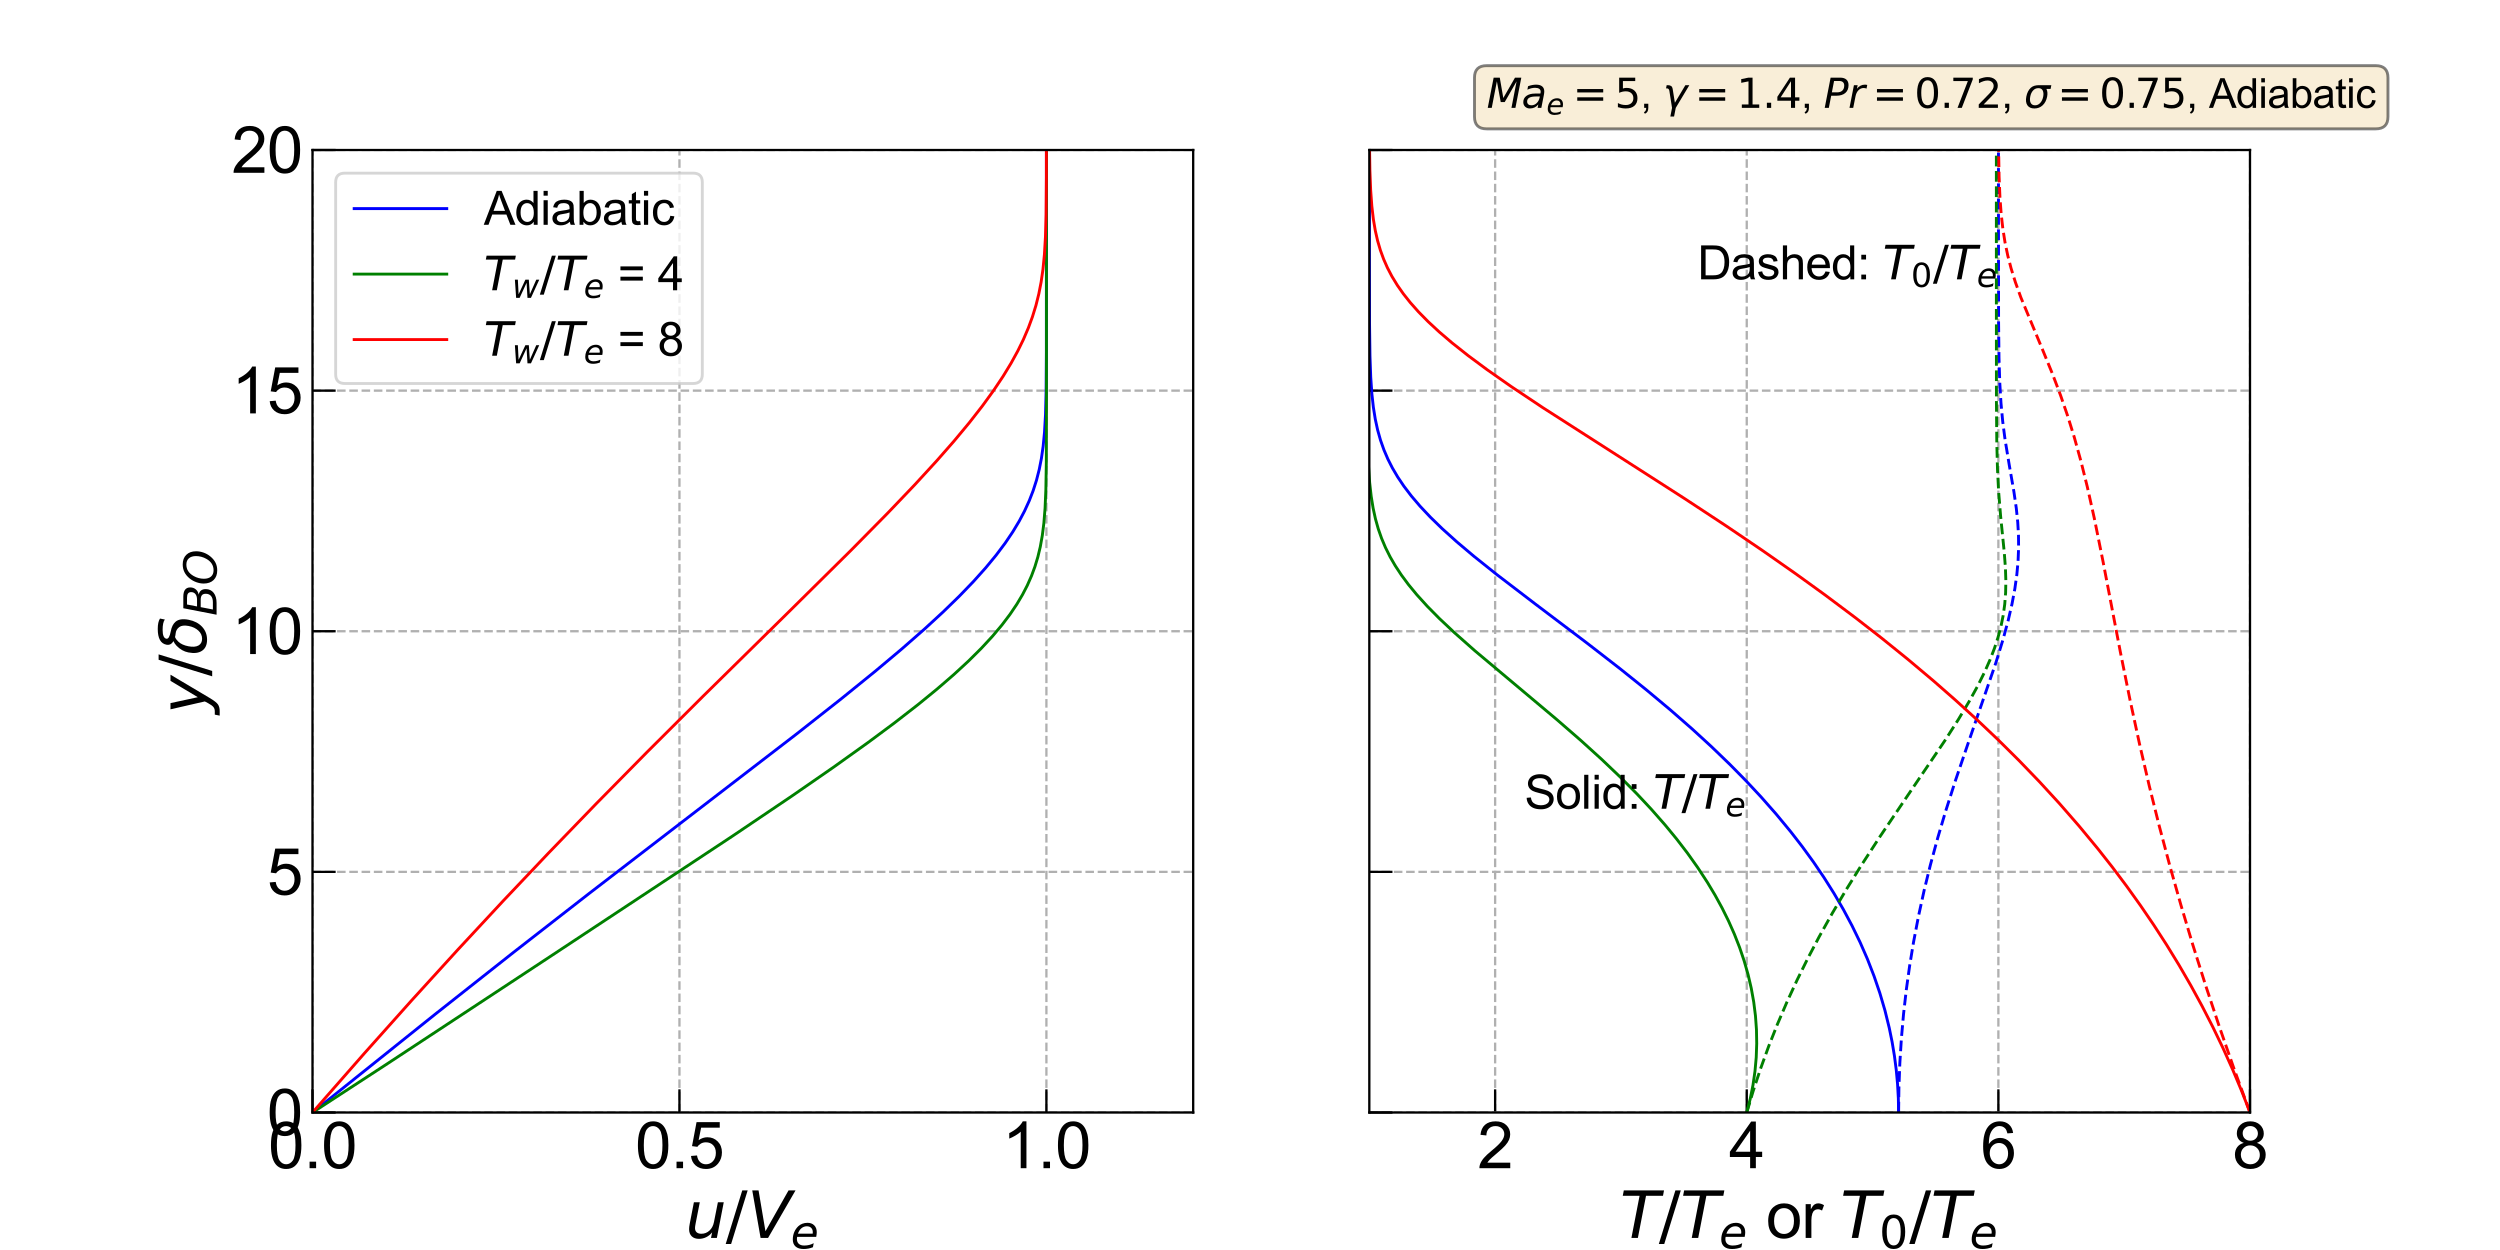 <?xml version="1.0" encoding="utf-8" standalone="no"?>
<!DOCTYPE svg PUBLIC "-//W3C//DTD SVG 1.1//EN"
  "http://www.w3.org/Graphics/SVG/1.1/DTD/svg11.dtd">
<svg height="432pt" version="1.1" viewBox="0 0 864 432" width="864pt" xmlns="http://www.w3.org/2000/svg" xmlns:xlink="http://www.w3.org/1999/xlink">
 <defs>
  <style type="text/css">*{stroke-linecap:butt;stroke-linejoin:round;}</style>
 </defs>
 <g id="figure_1">
  <g id="patch_1">
   <path d="M 0 432 
L 864 432 
L 864 0 
L 0 0 
z
" style="fill:#ffffff;"/>
  </g>
  <g id="axes_1">
   <g id="patch_2">
    <path d="M 108 384.48 
L 412.364 384.48 
L 412.364 51.84 
L 108 51.84 
z
" style="fill:#ffffff;"/>
   </g>
   <g id="matplotlib.axis_1">
    <g id="xtick_1">
     <g id="line2d_1">
      <path clip-path="url(#p7f234bfccf)" d="M 108 384.48 
L 108 51.84 
" style="fill:none;stroke:#b0b0b0;stroke-dasharray:2.96,1.28;stroke-dashoffset:0;stroke-width:0.8;"/>
     </g>
     <g id="line2d_2">
      <defs>
       <path d="M 0 0 
L 0 -8 
" id="m1810f1bc61" style="stroke:#000000;stroke-width:0.8;"/>
      </defs>
      <g>
       <use style="stroke:#000000;stroke-width:0.8;" x="108" xlink:href="#m1810f1bc61" y="384.48"/>
      </g>
     </g>
     <g id="text_1">
      <!-- 0.0 -->
      <g transform="translate(92.71 403.727)scale(0.22 -0.22)">
       <defs>
        <path d="M 266 2259 
Q 266 3072 433 3567 
Q 600 4063 929 4331 
Q 1259 4600 1759 4600 
Q 2128 4600 2406 4451 
Q 2684 4303 2865 4023 
Q 3047 3744 3150 3342 
Q 3253 2941 3253 2259 
Q 3253 1453 3087 958 
Q 2922 463 2592 192 
Q 2263 -78 1759 -78 
Q 1097 -78 719 397 
Q 266 969 266 2259 
z
M 844 2259 
Q 844 1131 1108 757 
Q 1372 384 1759 384 
Q 2147 384 2411 759 
Q 2675 1134 2675 2259 
Q 2675 3391 2411 3762 
Q 2147 4134 1753 4134 
Q 1366 4134 1134 3806 
Q 844 3388 844 2259 
z
" id="ArialMT-30" transform="scale(0.016)"/>
        <path d="M 581 0 
L 581 641 
L 1222 641 
L 1222 0 
L 581 0 
z
" id="ArialMT-2e" transform="scale(0.016)"/>
       </defs>
       <use xlink:href="#ArialMT-30"/>
       <use x="55.615" xlink:href="#ArialMT-2e"/>
       <use x="83.398" xlink:href="#ArialMT-30"/>
      </g>
     </g>
    </g>
    <g id="xtick_2">
     <g id="line2d_3">
      <path clip-path="url(#p7f234bfccf)" d="M 234.818 384.48 
L 234.818 51.84 
" style="fill:none;stroke:#b0b0b0;stroke-dasharray:2.96,1.28;stroke-dashoffset:0;stroke-width:0.8;"/>
     </g>
     <g id="line2d_4">
      <g>
       <use style="stroke:#000000;stroke-width:0.8;" x="234.818" xlink:href="#m1810f1bc61" y="384.48"/>
      </g>
     </g>
     <g id="text_2">
      <!-- 0.5 -->
      <g transform="translate(219.528 403.727)scale(0.22 -0.22)">
       <defs>
        <path d="M 266 1200 
L 856 1250 
Q 922 819 1161 601 
Q 1400 384 1738 384 
Q 2144 384 2425 690 
Q 2706 997 2706 1503 
Q 2706 1984 2436 2262 
Q 2166 2541 1728 2541 
Q 1456 2541 1237 2417 
Q 1019 2294 894 2097 
L 366 2166 
L 809 4519 
L 3088 4519 
L 3088 3981 
L 1259 3981 
L 1013 2750 
Q 1425 3038 1878 3038 
Q 2478 3038 2890 2622 
Q 3303 2206 3303 1553 
Q 3303 931 2941 478 
Q 2500 -78 1738 -78 
Q 1113 -78 717 272 
Q 322 622 266 1200 
z
" id="ArialMT-35" transform="scale(0.016)"/>
       </defs>
       <use xlink:href="#ArialMT-30"/>
       <use x="55.615" xlink:href="#ArialMT-2e"/>
       <use x="83.398" xlink:href="#ArialMT-35"/>
      </g>
     </g>
    </g>
    <g id="xtick_3">
     <g id="line2d_5">
      <path clip-path="url(#p7f234bfccf)" d="M 361.636 384.48 
L 361.636 51.84 
" style="fill:none;stroke:#b0b0b0;stroke-dasharray:2.96,1.28;stroke-dashoffset:0;stroke-width:0.8;"/>
     </g>
     <g id="line2d_6">
      <g>
       <use style="stroke:#000000;stroke-width:0.8;" x="361.636" xlink:href="#m1810f1bc61" y="384.48"/>
      </g>
     </g>
     <g id="text_3">
      <!-- 1.0 -->
      <g transform="translate(346.346 403.727)scale(0.22 -0.22)">
       <defs>
        <path d="M 2384 0 
L 1822 0 
L 1822 3584 
Q 1619 3391 1289 3197 
Q 959 3003 697 2906 
L 697 3450 
Q 1169 3672 1522 3987 
Q 1875 4303 2022 4600 
L 2384 4600 
L 2384 0 
z
" id="ArialMT-31" transform="scale(0.016)"/>
       </defs>
       <use xlink:href="#ArialMT-31"/>
       <use x="55.615" xlink:href="#ArialMT-2e"/>
       <use x="83.398" xlink:href="#ArialMT-30"/>
      </g>
     </g>
    </g>
    <g id="text_4">
     <!-- $u/V_e$ -->
     <g transform="translate(236.862 427.847)scale(0.22 -0.22)">
      <defs>
       <path d="M 428 1388 
L 838 3500 
L 1416 3500 
L 1006 1409 
Q 975 1256 961 1147 
Q 947 1038 947 966 
Q 947 700 1109 554 
Q 1272 409 1569 409 
Q 2031 409 2368 721 
Q 2706 1034 2809 1563 
L 3194 3500 
L 3769 3500 
L 3091 0 
L 2516 0 
L 2631 550 
Q 2388 244 2052 76 
Q 1716 -91 1338 -91 
Q 878 -91 622 161 
Q 366 413 366 863 
Q 366 956 381 1097 
Q 397 1238 428 1388 
z
" id="DejaVuSans-Oblique-75" transform="scale(0.016)"/>
       <path d="M 1625 4666 
L 2156 4666 
L 531 -594 
L 0 -594 
L 1625 4666 
z
" id="DejaVuSans-2f" transform="scale(0.016)"/>
       <path d="M 1319 0 
L 500 4666 
L 1119 4666 
L 1797 653 
L 4063 4666 
L 4750 4666 
L 2053 0 
L 1319 0 
z
" id="DejaVuSans-Oblique-56" transform="scale(0.016)"/>
       <path d="M 3078 2063 
Q 3088 2113 3092 2166 
Q 3097 2219 3097 2272 
Q 3097 2653 2873 2875 
Q 2650 3097 2266 3097 
Q 1838 3097 1509 2826 
Q 1181 2556 1013 2059 
L 3078 2063 
z
M 3578 1613 
L 903 1613 
Q 884 1494 878 1425 
Q 872 1356 872 1306 
Q 872 872 1139 634 
Q 1406 397 1894 397 
Q 2269 397 2603 481 
Q 2938 566 3225 728 
L 3116 159 
Q 2806 34 2476 -28 
Q 2147 -91 1806 -91 
Q 1078 -91 686 257 
Q 294 606 294 1247 
Q 294 1794 489 2264 
Q 684 2734 1063 3103 
Q 1306 3334 1642 3459 
Q 1978 3584 2356 3584 
Q 2950 3584 3301 3228 
Q 3653 2872 3653 2272 
Q 3653 2128 3634 1964 
Q 3616 1800 3578 1613 
z
" id="DejaVuSans-Oblique-65" transform="scale(0.016)"/>
      </defs>
      <use transform="translate(0 0.094)" xlink:href="#DejaVuSans-Oblique-75"/>
      <use transform="translate(63.379 0.094)" xlink:href="#DejaVuSans-2f"/>
      <use transform="translate(97.07 0.094)" xlink:href="#DejaVuSans-Oblique-56"/>
      <use transform="translate(165.479 -16.312)scale(0.7)" xlink:href="#DejaVuSans-Oblique-65"/>
     </g>
    </g>
   </g>
   <g id="matplotlib.axis_2">
    <g id="ytick_1">
     <g id="line2d_7">
      <path clip-path="url(#p7f234bfccf)" d="M 108 384.48 
L 412.364 384.48 
" style="fill:none;stroke:#b0b0b0;stroke-dasharray:2.96,1.28;stroke-dashoffset:0;stroke-width:0.8;"/>
     </g>
     <g id="line2d_8">
      <defs>
       <path d="M 0 0 
L 8 0 
" id="m3ae945ec8b" style="stroke:#000000;stroke-width:0.8;"/>
      </defs>
      <g>
       <use style="stroke:#000000;stroke-width:0.8;" x="108" xlink:href="#m3ae945ec8b" y="384.48"/>
      </g>
     </g>
     <g id="text_5">
      <!-- 0 -->
      <g transform="translate(92.266 392.354)scale(0.22 -0.22)">
       <use xlink:href="#ArialMT-30"/>
      </g>
     </g>
    </g>
    <g id="ytick_2">
     <g id="line2d_9">
      <path clip-path="url(#p7f234bfccf)" d="M 108 301.32 
L 412.364 301.32 
" style="fill:none;stroke:#b0b0b0;stroke-dasharray:2.96,1.28;stroke-dashoffset:0;stroke-width:0.8;"/>
     </g>
     <g id="line2d_10">
      <g>
       <use style="stroke:#000000;stroke-width:0.8;" x="108" xlink:href="#m3ae945ec8b" y="301.32"/>
      </g>
     </g>
     <g id="text_6">
      <!-- 5 -->
      <g transform="translate(92.266 309.194)scale(0.22 -0.22)">
       <use xlink:href="#ArialMT-35"/>
      </g>
     </g>
    </g>
    <g id="ytick_3">
     <g id="line2d_11">
      <path clip-path="url(#p7f234bfccf)" d="M 108 218.16 
L 412.364 218.16 
" style="fill:none;stroke:#b0b0b0;stroke-dasharray:2.96,1.28;stroke-dashoffset:0;stroke-width:0.8;"/>
     </g>
     <g id="line2d_12">
      <g>
       <use style="stroke:#000000;stroke-width:0.8;" x="108" xlink:href="#m3ae945ec8b" y="218.16"/>
      </g>
     </g>
     <g id="text_7">
      <!-- 10 -->
      <g transform="translate(80.032 226.034)scale(0.22 -0.22)">
       <use xlink:href="#ArialMT-31"/>
       <use x="55.615" xlink:href="#ArialMT-30"/>
      </g>
     </g>
    </g>
    <g id="ytick_4">
     <g id="line2d_13">
      <path clip-path="url(#p7f234bfccf)" d="M 108 135 
L 412.364 135 
" style="fill:none;stroke:#b0b0b0;stroke-dasharray:2.96,1.28;stroke-dashoffset:0;stroke-width:0.8;"/>
     </g>
     <g id="line2d_14">
      <g>
       <use style="stroke:#000000;stroke-width:0.8;" x="108" xlink:href="#m3ae945ec8b" y="135"/>
      </g>
     </g>
     <g id="text_8">
      <!-- 15 -->
      <g transform="translate(80.032 142.874)scale(0.22 -0.22)">
       <use xlink:href="#ArialMT-31"/>
       <use x="55.615" xlink:href="#ArialMT-35"/>
      </g>
     </g>
    </g>
    <g id="ytick_5">
     <g id="line2d_15">
      <path clip-path="url(#p7f234bfccf)" d="M 108 51.84 
L 412.364 51.84 
" style="fill:none;stroke:#b0b0b0;stroke-dasharray:2.96,1.28;stroke-dashoffset:0;stroke-width:0.8;"/>
     </g>
     <g id="line2d_16">
      <g>
       <use style="stroke:#000000;stroke-width:0.8;" x="108" xlink:href="#m3ae945ec8b" y="51.84"/>
      </g>
     </g>
     <g id="text_9">
      <!-- 20 -->
      <g transform="translate(80.032 59.714)scale(0.22 -0.22)">
       <defs>
        <path d="M 3222 541 
L 3222 0 
L 194 0 
Q 188 203 259 391 
Q 375 700 629 1000 
Q 884 1300 1366 1694 
Q 2113 2306 2375 2664 
Q 2638 3022 2638 3341 
Q 2638 3675 2398 3904 
Q 2159 4134 1775 4134 
Q 1369 4134 1125 3890 
Q 881 3647 878 3216 
L 300 3275 
Q 359 3922 746 4261 
Q 1134 4600 1788 4600 
Q 2447 4600 2831 4234 
Q 3216 3869 3216 3328 
Q 3216 3053 3103 2787 
Q 2991 2522 2730 2228 
Q 2469 1934 1863 1422 
Q 1356 997 1212 845 
Q 1069 694 975 541 
L 3222 541 
z
" id="ArialMT-32" transform="scale(0.016)"/>
       </defs>
       <use xlink:href="#ArialMT-32"/>
       <use x="55.615" xlink:href="#ArialMT-30"/>
      </g>
     </g>
    </g>
    <g id="text_10">
     <!-- $y/\delta_{BO}$ -->
     <g transform="translate(71.412 246.76)rotate(-90)scale(0.22 -0.22)">
      <defs>
       <path d="M 1588 -325 
Q 1188 -997 936 -1164 
Q 684 -1331 294 -1331 
L -159 -1331 
L -63 -850 
L 269 -850 
Q 509 -850 678 -719 
Q 847 -588 1056 -206 
L 1234 128 
L 459 3500 
L 1069 3500 
L 1650 819 
L 3256 3500 
L 3859 3500 
L 1588 -325 
z
" id="DejaVuSans-Oblique-79" transform="scale(0.016)"/>
       <path d="M 3472 4053 
Q 3197 4272 2450 4272 
Q 1659 4272 1588 3906 
Q 1531 3619 2328 3469 
Q 2953 3353 3253 3003 
Q 3616 2581 3447 1716 
Q 3284 888 2763 400 
Q 2238 -91 1488 -91 
Q 741 -91 406 400 
Q 72 888 241 1747 
Q 363 2384 891 2900 
Q 1097 3100 1353 3213 
Q 913 3459 1000 3900 
Q 1166 4750 2544 4750 
Q 3234 4750 3566 4531 
L 3472 4053 
z
M 1753 3056 
Q 1525 2966 1306 2738 
Q 969 2384 847 1747 
Q 722 1113 919 756 
Q 1119 397 1584 397 
Q 2044 397 2381 759 
Q 2722 1122 2838 1716 
Q 2956 2338 2731 2638 
Q 2491 2959 2103 2994 
Q 1906 3013 1753 3056 
z
" id="DejaVuSans-Oblique-3b4" transform="scale(0.016)"/>
       <path d="M 1081 4666 
L 2694 4666 
Q 3350 4666 3675 4422 
Q 4000 4178 4000 3688 
Q 4000 3238 3720 2911 
Q 3441 2584 2988 2516 
Q 3375 2428 3569 2181 
Q 3763 1934 3763 1522 
Q 3763 819 3242 409 
Q 2722 0 1819 0 
L 172 0 
L 1081 4666 
z
M 1234 2228 
L 903 519 
L 1919 519 
Q 2491 519 2800 781 
Q 3109 1044 3109 1522 
Q 3109 1891 2904 2059 
Q 2700 2228 2247 2228 
L 1234 2228 
z
M 1606 4147 
L 1331 2741 
L 2272 2741 
Q 2775 2741 3058 2959 
Q 3341 3178 3341 3566 
Q 3341 3869 3150 4008 
Q 2959 4147 2541 4147 
L 1606 4147 
z
" id="DejaVuSans-Oblique-42" transform="scale(0.016)"/>
       <path d="M 2919 4238 
Q 2400 4238 2003 3986 
Q 1606 3734 1313 3219 
Q 1125 2891 1026 2522 
Q 928 2153 928 1778 
Q 928 1128 1239 775 
Q 1550 422 2119 422 
Q 2631 422 3032 676 
Q 3434 931 3719 1434 
Q 3909 1772 4009 2142 
Q 4109 2513 4109 2881 
Q 4109 3528 3796 3883 
Q 3484 4238 2919 4238 
z
M 2100 -91 
Q 1241 -91 748 418 
Q 256 928 256 1813 
Q 256 2319 448 2847 
Q 641 3375 978 3788 
Q 1375 4272 1862 4511 
Q 2350 4750 2938 4750 
Q 3794 4750 4287 4245 
Q 4781 3741 4781 2869 
Q 4781 2331 4593 1812 
Q 4406 1294 4056 872 
Q 3656 384 3173 146 
Q 2691 -91 2100 -91 
z
" id="DejaVuSans-Oblique-4f" transform="scale(0.016)"/>
      </defs>
      <use transform="translate(0 0.781)" xlink:href="#DejaVuSans-Oblique-79"/>
      <use transform="translate(59.18 0.781)" xlink:href="#DejaVuSans-2f"/>
      <use transform="translate(92.871 0.781)" xlink:href="#DejaVuSans-Oblique-3b4"/>
      <use transform="translate(154.053 -15.625)scale(0.7)" xlink:href="#DejaVuSans-Oblique-42"/>
      <use transform="translate(202.075 -15.625)scale(0.7)" xlink:href="#DejaVuSans-Oblique-4f"/>
     </g>
    </g>
   </g>
   <g id="line2d_17">
    <path clip-path="url(#p7f234bfccf)" d="M 108 384.48 
L 150.531 350.41 
L 177.483 329.124 
L 203.695 308.715 
L 235.355 284.372 
L 275.303 253.654 
L 290.755 241.486 
L 302.636 231.853 
L 311.578 224.342 
L 319.514 217.39 
L 325.889 211.527 
L 331.502 206.07 
L 336.403 200.989 
L 340.647 196.251 
L 344.292 191.826 
L 347.399 187.681 
L 350.026 183.788 
L 352.231 180.117 
L 354.069 176.642 
L 355.725 173.018 
L 357.057 169.571 
L 358.205 165.985 
L 359.155 162.268 
L 359.911 158.426 
L 360.518 154.196 
L 360.986 149.339 
L 361.322 143.385 
L 361.53 135.4 
L 361.624 121.856 
L 361.637 63.922 
L 361.637 -1 
L 361.637 -1 
" style="fill:none;stroke:#0000ff;stroke-linecap:square;"/>
   </g>
   <g id="line2d_18">
    <path clip-path="url(#p7f234bfccf)" d="M 108 384.48 
L 134.259 367.365 
L 189.254 331.163 
L 253.02 289.036 
L 273.649 275.121 
L 288.059 265.147 
L 300.058 256.568 
L 309.145 249.817 
L 317.26 243.518 
L 323.815 238.166 
L 329.619 233.152 
L 334.715 228.452 
L 339.152 224.043 
L 342.984 219.9 
L 346.267 215.999 
L 349.057 212.315 
L 351.412 208.825 
L 353.383 205.507 
L 355.021 202.341 
L 356.493 199.01 
L 357.674 195.817 
L 358.687 192.466 
L 359.522 188.965 
L 360.222 185.061 
L 360.763 180.773 
L 361.175 175.621 
L 361.452 169.155 
L 361.608 159.757 
L 361.659 139.571 
L 361.66 -1 
L 361.66 -1 
" style="fill:none;stroke:#008000;stroke-linecap:square;"/>
   </g>
   <g id="line2d_19">
    <path clip-path="url(#p7f234bfccf)" d="M 108 384.48 
L 125.929 364.027 
L 142.111 345.908 
L 158.136 328.31 
L 173.946 311.293 
L 189.468 294.914 
L 206.11 277.697 
L 223.612 259.934 
L 242.967 240.629 
L 271.695 212.351 
L 294.034 190.254 
L 306.711 177.403 
L 316.165 167.503 
L 323.726 159.263 
L 329.731 152.412 
L 334.962 146.118 
L 339.482 140.331 
L 343.354 135.001 
L 346.645 130.081 
L 349.422 125.525 
L 351.747 121.29 
L 353.681 117.338 
L 355.421 113.273 
L 356.819 109.463 
L 358.021 105.553 
L 359.018 101.558 
L 359.811 97.484 
L 360.45 93.055 
L 360.944 88.034 
L 361.302 81.949 
L 361.521 74.112 
L 361.626 61.227 
L 361.643 15.091 
L 361.643 -1 
L 361.643 -1 
" style="fill:none;stroke:#ff0000;stroke-linecap:square;"/>
   </g>
   <g id="patch_3">
    <path d="M 108 384.48 
L 108 51.84 
" style="fill:none;stroke:#000000;stroke-linecap:square;stroke-linejoin:miter;stroke-width:0.8;"/>
   </g>
   <g id="patch_4">
    <path d="M 412.364 384.48 
L 412.364 51.84 
" style="fill:none;stroke:#000000;stroke-linecap:square;stroke-linejoin:miter;stroke-width:0.8;"/>
   </g>
   <g id="patch_5">
    <path d="M 108 384.48 
L 412.364 384.48 
" style="fill:none;stroke:#000000;stroke-linecap:square;stroke-linejoin:miter;stroke-width:0.8;"/>
   </g>
   <g id="patch_6">
    <path d="M 108 51.84 
L 412.364 51.84 
" style="fill:none;stroke:#000000;stroke-linecap:square;stroke-linejoin:miter;stroke-width:0.8;"/>
   </g>
   <g id="legend_1">
    <g id="patch_7">
     <path d="M 119.2 132.537 
L 239.52 132.537 
Q 242.72 132.537 242.72 129.338 
L 242.72 63.04 
Q 242.72 59.84 239.52 59.84 
L 119.2 59.84 
Q 116 59.84 116 63.04 
L 116 129.338 
Q 116 132.537 119.2 132.537 
z
" style="fill:#ffffff;opacity:0.8;stroke:#cccccc;stroke-linejoin:miter;"/>
    </g>
    <g id="line2d_20">
     <path d="M 122.4 72.093 
L 154.4 72.093 
" style="fill:none;stroke:#0000ff;stroke-linecap:square;"/>
    </g>
    <g id="line2d_21"/>
    <g id="text_11">
     <!-- Adiabatic -->
     <g transform="translate(167.2 77.692)scale(0.16 -0.16)">
      <defs>
       <path d="M -9 0 
L 1750 4581 
L 2403 4581 
L 4278 0 
L 3588 0 
L 3053 1388 
L 1138 1388 
L 634 0 
L -9 0 
z
M 1313 1881 
L 2866 1881 
L 2388 3150 
Q 2169 3728 2063 4100 
Q 1975 3659 1816 3225 
L 1313 1881 
z
" id="ArialMT-41" transform="scale(0.016)"/>
       <path d="M 2575 0 
L 2575 419 
Q 2259 -75 1647 -75 
Q 1250 -75 917 144 
Q 584 363 401 755 
Q 219 1147 219 1656 
Q 219 2153 384 2558 
Q 550 2963 881 3178 
Q 1213 3394 1622 3394 
Q 1922 3394 2156 3267 
Q 2391 3141 2538 2938 
L 2538 4581 
L 3097 4581 
L 3097 0 
L 2575 0 
z
M 797 1656 
Q 797 1019 1065 703 
Q 1334 388 1700 388 
Q 2069 388 2326 689 
Q 2584 991 2584 1609 
Q 2584 2291 2321 2609 
Q 2059 2928 1675 2928 
Q 1300 2928 1048 2622 
Q 797 2316 797 1656 
z
" id="ArialMT-64" transform="scale(0.016)"/>
       <path d="M 425 3934 
L 425 4581 
L 988 4581 
L 988 3934 
L 425 3934 
z
M 425 0 
L 425 3319 
L 988 3319 
L 988 0 
L 425 0 
z
" id="ArialMT-69" transform="scale(0.016)"/>
       <path d="M 2588 409 
Q 2275 144 1986 34 
Q 1697 -75 1366 -75 
Q 819 -75 525 192 
Q 231 459 231 875 
Q 231 1119 342 1320 
Q 453 1522 633 1644 
Q 813 1766 1038 1828 
Q 1203 1872 1538 1913 
Q 2219 1994 2541 2106 
Q 2544 2222 2544 2253 
Q 2544 2597 2384 2738 
Q 2169 2928 1744 2928 
Q 1347 2928 1158 2789 
Q 969 2650 878 2297 
L 328 2372 
Q 403 2725 575 2942 
Q 747 3159 1072 3276 
Q 1397 3394 1825 3394 
Q 2250 3394 2515 3294 
Q 2781 3194 2906 3042 
Q 3031 2891 3081 2659 
Q 3109 2516 3109 2141 
L 3109 1391 
Q 3109 606 3145 398 
Q 3181 191 3288 0 
L 2700 0 
Q 2613 175 2588 409 
z
M 2541 1666 
Q 2234 1541 1622 1453 
Q 1275 1403 1131 1340 
Q 988 1278 909 1158 
Q 831 1038 831 891 
Q 831 666 1001 516 
Q 1172 366 1500 366 
Q 1825 366 2078 508 
Q 2331 650 2450 897 
Q 2541 1088 2541 1459 
L 2541 1666 
z
" id="ArialMT-61" transform="scale(0.016)"/>
       <path d="M 941 0 
L 419 0 
L 419 4581 
L 981 4581 
L 981 2947 
Q 1338 3394 1891 3394 
Q 2197 3394 2470 3270 
Q 2744 3147 2920 2923 
Q 3097 2700 3197 2384 
Q 3297 2069 3297 1709 
Q 3297 856 2875 390 
Q 2453 -75 1863 -75 
Q 1275 -75 941 416 
L 941 0 
z
M 934 1684 
Q 934 1088 1097 822 
Q 1363 388 1816 388 
Q 2184 388 2453 708 
Q 2722 1028 2722 1663 
Q 2722 2313 2464 2622 
Q 2206 2931 1841 2931 
Q 1472 2931 1203 2611 
Q 934 2291 934 1684 
z
" id="ArialMT-62" transform="scale(0.016)"/>
       <path d="M 1650 503 
L 1731 6 
Q 1494 -44 1306 -44 
Q 1000 -44 831 53 
Q 663 150 594 308 
Q 525 466 525 972 
L 525 2881 
L 113 2881 
L 113 3319 
L 525 3319 
L 525 4141 
L 1084 4478 
L 1084 3319 
L 1650 3319 
L 1650 2881 
L 1084 2881 
L 1084 941 
Q 1084 700 1114 631 
Q 1144 563 1211 522 
Q 1278 481 1403 481 
Q 1497 481 1650 503 
z
" id="ArialMT-74" transform="scale(0.016)"/>
       <path d="M 2588 1216 
L 3141 1144 
Q 3050 572 2676 248 
Q 2303 -75 1759 -75 
Q 1078 -75 664 370 
Q 250 816 250 1647 
Q 250 2184 428 2587 
Q 606 2991 970 3192 
Q 1334 3394 1763 3394 
Q 2303 3394 2647 3120 
Q 2991 2847 3088 2344 
L 2541 2259 
Q 2463 2594 2264 2762 
Q 2066 2931 1784 2931 
Q 1359 2931 1093 2626 
Q 828 2322 828 1663 
Q 828 994 1084 691 
Q 1341 388 1753 388 
Q 2084 388 2306 591 
Q 2528 794 2588 1216 
z
" id="ArialMT-63" transform="scale(0.016)"/>
      </defs>
      <use xlink:href="#ArialMT-41"/>
      <use x="66.699" xlink:href="#ArialMT-64"/>
      <use x="122.314" xlink:href="#ArialMT-69"/>
      <use x="144.531" xlink:href="#ArialMT-61"/>
      <use x="200.146" xlink:href="#ArialMT-62"/>
      <use x="255.762" xlink:href="#ArialMT-61"/>
      <use x="311.377" xlink:href="#ArialMT-74"/>
      <use x="339.16" xlink:href="#ArialMT-69"/>
      <use x="361.377" xlink:href="#ArialMT-63"/>
     </g>
    </g>
    <g id="line2d_22">
     <path d="M 122.4 94.725 
L 154.4 94.725 
" style="fill:none;stroke:#008000;stroke-linecap:square;"/>
    </g>
    <g id="line2d_23"/>
    <g id="text_12">
     <!-- $T_{w}/T_e$ = 4 -->
     <g transform="translate(167.2 100.325)scale(0.16 -0.16)">
      <defs>
       <path d="M 378 4666 
L 4325 4666 
L 4225 4134 
L 2559 4134 
L 1759 0 
L 1125 0 
L 1925 4134 
L 275 4134 
L 378 4666 
z
" id="DejaVuSans-Oblique-54" transform="scale(0.016)"/>
       <path d="M 544 3500 
L 1113 3500 
L 1259 684 
L 2566 3500 
L 3231 3500 
L 3425 684 
L 4666 3500 
L 5241 3500 
L 3641 0 
L 2969 0 
L 2797 2900 
L 1459 0 
L 781 0 
L 544 3500 
z
" id="DejaVuSans-Oblique-77" transform="scale(0.016)"/>
       <path id="ArialMT-20" transform="scale(0.016)"/>
       <path d="M 3381 2694 
L 356 2694 
L 356 3219 
L 3381 3219 
L 3381 2694 
z
M 3381 1303 
L 356 1303 
L 356 1828 
L 3381 1828 
L 3381 1303 
z
" id="ArialMT-3d" transform="scale(0.016)"/>
       <path d="M 2069 0 
L 2069 1097 
L 81 1097 
L 81 1613 
L 2172 4581 
L 2631 4581 
L 2631 1613 
L 3250 1613 
L 3250 1097 
L 2631 1097 
L 2631 0 
L 2069 0 
z
M 2069 1613 
L 2069 3678 
L 634 1613 
L 2069 1613 
z
" id="ArialMT-34" transform="scale(0.016)"/>
      </defs>
      <use transform="translate(0 0.094)" xlink:href="#DejaVuSans-Oblique-54"/>
      <use transform="translate(61.084 -16.312)scale(0.7)" xlink:href="#DejaVuSans-Oblique-77"/>
      <use transform="translate(121.069 0.094)" xlink:href="#DejaVuSans-2f"/>
      <use transform="translate(154.761 0.094)" xlink:href="#DejaVuSans-Oblique-54"/>
      <use transform="translate(215.845 -16.312)scale(0.7)" xlink:href="#DejaVuSans-Oblique-65"/>
      <use transform="translate(261.646 0.094)" xlink:href="#ArialMT-20"/>
      <use transform="translate(289.429 0.094)" xlink:href="#ArialMT-3d"/>
      <use transform="translate(347.827 0.094)" xlink:href="#ArialMT-20"/>
      <use transform="translate(375.61 0.094)" xlink:href="#ArialMT-34"/>
     </g>
    </g>
    <g id="line2d_24">
     <path d="M 122.4 117.358 
L 154.4 117.358 
" style="fill:none;stroke:#ff0000;stroke-linecap:square;"/>
    </g>
    <g id="line2d_25"/>
    <g id="text_13">
     <!-- $T_{w}/T_e$ = 8 -->
     <g transform="translate(167.2 122.957)scale(0.16 -0.16)">
      <defs>
       <path d="M 1131 2484 
Q 781 2613 612 2850 
Q 444 3088 444 3419 
Q 444 3919 803 4259 
Q 1163 4600 1759 4600 
Q 2359 4600 2725 4251 
Q 3091 3903 3091 3403 
Q 3091 3084 2923 2848 
Q 2756 2613 2416 2484 
Q 2838 2347 3058 2040 
Q 3278 1734 3278 1309 
Q 3278 722 2862 322 
Q 2447 -78 1769 -78 
Q 1091 -78 675 323 
Q 259 725 259 1325 
Q 259 1772 486 2073 
Q 713 2375 1131 2484 
z
M 1019 3438 
Q 1019 3113 1228 2906 
Q 1438 2700 1772 2700 
Q 2097 2700 2305 2904 
Q 2513 3109 2513 3406 
Q 2513 3716 2298 3927 
Q 2084 4138 1766 4138 
Q 1444 4138 1231 3931 
Q 1019 3725 1019 3438 
z
M 838 1322 
Q 838 1081 952 856 
Q 1066 631 1291 507 
Q 1516 384 1775 384 
Q 2178 384 2440 643 
Q 2703 903 2703 1303 
Q 2703 1709 2433 1975 
Q 2163 2241 1756 2241 
Q 1359 2241 1098 1978 
Q 838 1716 838 1322 
z
" id="ArialMT-38" transform="scale(0.016)"/>
      </defs>
      <use transform="translate(0 0.094)" xlink:href="#DejaVuSans-Oblique-54"/>
      <use transform="translate(61.084 -16.312)scale(0.7)" xlink:href="#DejaVuSans-Oblique-77"/>
      <use transform="translate(121.069 0.094)" xlink:href="#DejaVuSans-2f"/>
      <use transform="translate(154.761 0.094)" xlink:href="#DejaVuSans-Oblique-54"/>
      <use transform="translate(215.845 -16.312)scale(0.7)" xlink:href="#DejaVuSans-Oblique-65"/>
      <use transform="translate(261.646 0.094)" xlink:href="#ArialMT-20"/>
      <use transform="translate(289.429 0.094)" xlink:href="#ArialMT-3d"/>
      <use transform="translate(347.827 0.094)" xlink:href="#ArialMT-20"/>
      <use transform="translate(375.61 0.094)" xlink:href="#ArialMT-38"/>
     </g>
    </g>
   </g>
  </g>
  <g id="axes_2">
   <g id="patch_8">
    <path d="M 473.236 384.48 
L 777.6 384.48 
L 777.6 51.84 
L 473.236 51.84 
z
" style="fill:#ffffff;"/>
   </g>
   <g id="matplotlib.axis_3">
    <g id="xtick_4">
     <g id="line2d_26">
      <path clip-path="url(#pc950e9ce08)" d="M 516.717 384.48 
L 516.717 51.84 
" style="fill:none;stroke:#b0b0b0;stroke-dasharray:2.96,1.28;stroke-dashoffset:0;stroke-width:0.8;"/>
     </g>
     <g id="line2d_27">
      <g>
       <use style="stroke:#000000;stroke-width:0.8;" x="516.717" xlink:href="#m1810f1bc61" y="384.48"/>
      </g>
     </g>
     <g id="text_14">
      <!-- 2 -->
      <g transform="translate(510.6 403.727)scale(0.22 -0.22)">
       <use xlink:href="#ArialMT-32"/>
      </g>
     </g>
    </g>
    <g id="xtick_5">
     <g id="line2d_28">
      <path clip-path="url(#pc950e9ce08)" d="M 603.678 384.48 
L 603.678 51.84 
" style="fill:none;stroke:#b0b0b0;stroke-dasharray:2.96,1.28;stroke-dashoffset:0;stroke-width:0.8;"/>
     </g>
     <g id="line2d_29">
      <g>
       <use style="stroke:#000000;stroke-width:0.8;" x="603.678" xlink:href="#m1810f1bc61" y="384.48"/>
      </g>
     </g>
     <g id="text_15">
      <!-- 4 -->
      <g transform="translate(597.561 403.727)scale(0.22 -0.22)">
       <use xlink:href="#ArialMT-34"/>
      </g>
     </g>
    </g>
    <g id="xtick_6">
     <g id="line2d_30">
      <path clip-path="url(#pc950e9ce08)" d="M 690.639 384.48 
L 690.639 51.84 
" style="fill:none;stroke:#b0b0b0;stroke-dasharray:2.96,1.28;stroke-dashoffset:0;stroke-width:0.8;"/>
     </g>
     <g id="line2d_31">
      <g>
       <use style="stroke:#000000;stroke-width:0.8;" x="690.639" xlink:href="#m1810f1bc61" y="384.48"/>
      </g>
     </g>
     <g id="text_16">
      <!-- 6 -->
      <g transform="translate(684.522 403.727)scale(0.22 -0.22)">
       <defs>
        <path d="M 3184 3459 
L 2625 3416 
Q 2550 3747 2413 3897 
Q 2184 4138 1850 4138 
Q 1581 4138 1378 3988 
Q 1113 3794 959 3422 
Q 806 3050 800 2363 
Q 1003 2672 1297 2822 
Q 1591 2972 1913 2972 
Q 2475 2972 2870 2558 
Q 3266 2144 3266 1488 
Q 3266 1056 3080 686 
Q 2894 316 2569 119 
Q 2244 -78 1831 -78 
Q 1128 -78 684 439 
Q 241 956 241 2144 
Q 241 3472 731 4075 
Q 1159 4600 1884 4600 
Q 2425 4600 2770 4297 
Q 3116 3994 3184 3459 
z
M 888 1484 
Q 888 1194 1011 928 
Q 1134 663 1356 523 
Q 1578 384 1822 384 
Q 2178 384 2434 671 
Q 2691 959 2691 1453 
Q 2691 1928 2437 2201 
Q 2184 2475 1800 2475 
Q 1419 2475 1153 2201 
Q 888 1928 888 1484 
z
" id="ArialMT-36" transform="scale(0.016)"/>
       </defs>
       <use xlink:href="#ArialMT-36"/>
      </g>
     </g>
    </g>
    <g id="xtick_7">
     <g id="line2d_32">
      <path clip-path="url(#pc950e9ce08)" d="M 777.6 384.48 
L 777.6 51.84 
" style="fill:none;stroke:#b0b0b0;stroke-dasharray:2.96,1.28;stroke-dashoffset:0;stroke-width:0.8;"/>
     </g>
     <g id="line2d_33">
      <g>
       <use style="stroke:#000000;stroke-width:0.8;" x="777.6" xlink:href="#m1810f1bc61" y="384.48"/>
      </g>
     </g>
     <g id="text_17">
      <!-- 8 -->
      <g transform="translate(771.483 403.727)scale(0.22 -0.22)">
       <use xlink:href="#ArialMT-38"/>
      </g>
     </g>
    </g>
    <g id="text_18">
     <!-- $T/T_e$ or $T_0/T_{e}$ -->
     <g transform="translate(559.858 427.847)scale(0.22 -0.22)">
      <defs>
       <path d="M 213 1659 
Q 213 2581 725 3025 
Q 1153 3394 1769 3394 
Q 2453 3394 2887 2945 
Q 3322 2497 3322 1706 
Q 3322 1066 3130 698 
Q 2938 331 2570 128 
Q 2203 -75 1769 -75 
Q 1072 -75 642 372 
Q 213 819 213 1659 
z
M 791 1659 
Q 791 1022 1069 705 
Q 1347 388 1769 388 
Q 2188 388 2466 706 
Q 2744 1025 2744 1678 
Q 2744 2294 2464 2611 
Q 2184 2928 1769 2928 
Q 1347 2928 1069 2612 
Q 791 2297 791 1659 
z
" id="ArialMT-6f" transform="scale(0.016)"/>
       <path d="M 416 0 
L 416 3319 
L 922 3319 
L 922 2816 
Q 1116 3169 1280 3281 
Q 1444 3394 1641 3394 
Q 1925 3394 2219 3213 
L 2025 2691 
Q 1819 2813 1613 2813 
Q 1428 2813 1281 2702 
Q 1134 2591 1072 2394 
Q 978 2094 978 1738 
L 978 0 
L 416 0 
z
" id="ArialMT-72" transform="scale(0.016)"/>
       <path d="M 2034 4250 
Q 1547 4250 1301 3770 
Q 1056 3291 1056 2328 
Q 1056 1369 1301 889 
Q 1547 409 2034 409 
Q 2525 409 2770 889 
Q 3016 1369 3016 2328 
Q 3016 3291 2770 3770 
Q 2525 4250 2034 4250 
z
M 2034 4750 
Q 2819 4750 3233 4129 
Q 3647 3509 3647 2328 
Q 3647 1150 3233 529 
Q 2819 -91 2034 -91 
Q 1250 -91 836 529 
Q 422 1150 422 2328 
Q 422 3509 836 4129 
Q 1250 4750 2034 4750 
z
" id="DejaVuSans-30" transform="scale(0.016)"/>
      </defs>
      <use transform="translate(0 0.094)" xlink:href="#DejaVuSans-Oblique-54"/>
      <use transform="translate(61.084 0.094)" xlink:href="#DejaVuSans-2f"/>
      <use transform="translate(94.775 0.094)" xlink:href="#DejaVuSans-Oblique-54"/>
      <use transform="translate(155.859 -16.312)scale(0.7)" xlink:href="#DejaVuSans-Oblique-65"/>
      <use transform="translate(201.66 0.094)" xlink:href="#ArialMT-20"/>
      <use transform="translate(229.443 0.094)" xlink:href="#ArialMT-6f"/>
      <use transform="translate(285.059 0.094)" xlink:href="#ArialMT-72"/>
      <use transform="translate(318.359 0.094)" xlink:href="#ArialMT-20"/>
      <use transform="translate(346.143 0.094)" xlink:href="#DejaVuSans-Oblique-54"/>
      <use transform="translate(407.227 -16.312)scale(0.7)" xlink:href="#DejaVuSans-30"/>
      <use transform="translate(454.497 0.094)" xlink:href="#DejaVuSans-2f"/>
      <use transform="translate(488.188 0.094)" xlink:href="#DejaVuSans-Oblique-54"/>
      <use transform="translate(549.272 -16.312)scale(0.7)" xlink:href="#DejaVuSans-Oblique-65"/>
     </g>
    </g>
   </g>
   <g id="matplotlib.axis_4">
    <g id="ytick_6">
     <g id="line2d_34">
      <path clip-path="url(#pc950e9ce08)" d="M 473.236 384.48 
L 777.6 384.48 
" style="fill:none;stroke:#b0b0b0;stroke-dasharray:2.96,1.28;stroke-dashoffset:0;stroke-width:0.8;"/>
     </g>
     <g id="line2d_35">
      <g>
       <use style="stroke:#000000;stroke-width:0.8;" x="473.236" xlink:href="#m3ae945ec8b" y="384.48"/>
      </g>
     </g>
    </g>
    <g id="ytick_7">
     <g id="line2d_36">
      <path clip-path="url(#pc950e9ce08)" d="M 473.236 301.32 
L 777.6 301.32 
" style="fill:none;stroke:#b0b0b0;stroke-dasharray:2.96,1.28;stroke-dashoffset:0;stroke-width:0.8;"/>
     </g>
     <g id="line2d_37">
      <g>
       <use style="stroke:#000000;stroke-width:0.8;" x="473.236" xlink:href="#m3ae945ec8b" y="301.32"/>
      </g>
     </g>
    </g>
    <g id="ytick_8">
     <g id="line2d_38">
      <path clip-path="url(#pc950e9ce08)" d="M 473.236 218.16 
L 777.6 218.16 
" style="fill:none;stroke:#b0b0b0;stroke-dasharray:2.96,1.28;stroke-dashoffset:0;stroke-width:0.8;"/>
     </g>
     <g id="line2d_39">
      <g>
       <use style="stroke:#000000;stroke-width:0.8;" x="473.236" xlink:href="#m3ae945ec8b" y="218.16"/>
      </g>
     </g>
    </g>
    <g id="ytick_9">
     <g id="line2d_40">
      <path clip-path="url(#pc950e9ce08)" d="M 473.236 135 
L 777.6 135 
" style="fill:none;stroke:#b0b0b0;stroke-dasharray:2.96,1.28;stroke-dashoffset:0;stroke-width:0.8;"/>
     </g>
     <g id="line2d_41">
      <g>
       <use style="stroke:#000000;stroke-width:0.8;" x="473.236" xlink:href="#m3ae945ec8b" y="135"/>
      </g>
     </g>
    </g>
    <g id="ytick_10">
     <g id="line2d_42">
      <path clip-path="url(#pc950e9ce08)" d="M 473.236 51.84 
L 777.6 51.84 
" style="fill:none;stroke:#b0b0b0;stroke-dasharray:2.96,1.28;stroke-dashoffset:0;stroke-width:0.8;"/>
     </g>
     <g id="line2d_43">
      <g>
       <use style="stroke:#000000;stroke-width:0.8;" x="473.236" xlink:href="#m3ae945ec8b" y="51.84"/>
      </g>
     </g>
    </g>
   </g>
   <g id="line2d_44">
    <path clip-path="url(#pc950e9ce08)" d="M 656.159 384.48 
L 656.068 379.582 
L 655.798 374.687 
L 655.347 369.801 
L 654.716 364.926 
L 653.907 360.066 
L 652.92 355.227 
L 651.438 349.21 
L 649.684 343.237 
L 647.663 337.315 
L 645.382 331.451 
L 642.846 325.653 
L 640.064 319.926 
L 637.047 314.278 
L 633.805 308.715 
L 630.351 303.242 
L 626.698 297.865 
L 622.861 292.59 
L 618.857 287.421 
L 613.855 281.364 
L 608.668 275.472 
L 603.327 269.751 
L 597.866 264.206 
L 591.389 257.962 
L 584.848 251.965 
L 577.362 245.416 
L 569.013 238.433 
L 559.941 231.146 
L 548.651 222.392 
L 530.605 208.75 
L 517.308 198.579 
L 509.394 192.255 
L 503.499 187.281 
L 498.377 182.665 
L 494.31 178.705 
L 490.795 174.971 
L 487.777 171.431 
L 485.205 168.057 
L 483.028 164.824 
L 481.197 161.71 
L 479.668 158.696 
L 478.296 155.502 
L 477.105 152.132 
L 476.104 148.585 
L 475.294 144.859 
L 474.629 140.703 
L 474.122 136.119 
L 473.727 130.387 
L 473.463 123.038 
L 473.315 111.948 
L 473.27 86.99 
L 473.268 -1 
L 473.268 -1 
" style="fill:none;stroke:#0000ff;stroke-linecap:square;"/>
   </g>
   <g id="line2d_45">
    <path clip-path="url(#pc950e9ce08)" d="M 656.159 384.48 
L 656.266 375.91 
L 656.588 367.361 
L 657.124 358.854 
L 657.869 350.41 
L 658.82 342.048 
L 659.97 333.789 
L 661.309 325.653 
L 663.054 316.528 
L 665.006 307.613 
L 667.137 298.933 
L 669.706 289.475 
L 672.406 280.37 
L 675.801 269.751 
L 680.11 257.09 
L 689.773 229.055 
L 692.212 221.115 
L 694.034 214.406 
L 695.342 208.75 
L 696.329 203.485 
L 697.019 198.579 
L 697.439 194.002 
L 697.632 189.308 
L 697.589 184.931 
L 697.331 180.475 
L 696.83 175.634 
L 695.996 169.878 
L 694.379 160.603 
L 692.941 151.876 
L 692.129 145.599 
L 691.537 139.25 
L 691.122 132.292 
L 690.853 123.748 
L 690.712 111.477 
L 690.672 82.753 
L 690.671 -1 
L 690.671 -1 
" style="fill:none;stroke:#0000ff;stroke-dasharray:3.7,1.6;stroke-dashoffset:0;"/>
   </g>
   <g id="line2d_46">
    <path clip-path="url(#pc950e9ce08)" d="M 603.678 384.48 
L 604.883 379.759 
L 605.831 375.009 
L 606.52 370.236 
L 606.951 365.449 
L 607.121 360.653 
L 607.033 355.856 
L 606.687 351.066 
L 606.086 346.288 
L 605.232 341.529 
L 604.13 336.797 
L 602.785 332.098 
L 601.204 327.439 
L 599.396 322.826 
L 597.368 318.264 
L 595.132 313.761 
L 592.699 309.32 
L 590.081 304.948 
L 586.716 299.798 
L 583.132 294.761 
L 579.354 289.844 
L 575.412 285.052 
L 570.644 279.626 
L 565.739 274.383 
L 560.026 268.622 
L 553.543 262.437 
L 546.377 255.935 
L 537.981 248.639 
L 526.76 239.209 
L 509.716 224.902 
L 502.709 218.705 
L 497.456 213.764 
L 493.253 209.509 
L 489.626 205.507 
L 486.765 202.032 
L 484.306 198.715 
L 482.209 195.533 
L 480.433 192.466 
L 478.817 189.23 
L 477.49 186.09 
L 476.329 182.775 
L 475.348 179.287 
L 474.548 175.621 
L 473.886 171.534 
L 473.355 166.791 
L 472.963 161.158 
L 472.698 153.937 
L 472.547 143.042 
L 472.499 118.988 
L 472.498 -1 
L 472.498 -1 
" style="fill:none;stroke:#008000;stroke-linecap:square;"/>
   </g>
   <g id="line2d_47">
    <path clip-path="url(#pc950e9ce08)" d="M 603.678 384.48 
L 605.942 376.912 
L 608.468 369.28 
L 611.253 361.613 
L 614.291 353.939 
L 617.572 346.288 
L 621.081 338.686 
L 624.799 331.163 
L 628.701 323.745 
L 633.275 315.555 
L 637.993 307.563 
L 643.339 298.951 
L 649.779 289.036 
L 658.161 276.607 
L 672.158 255.935 
L 676.821 248.639 
L 680.542 242.42 
L 683.451 237.137 
L 685.915 232.187 
L 687.765 227.998 
L 689.289 224.043 
L 690.512 220.303 
L 691.553 216.379 
L 692.301 212.674 
L 692.837 208.825 
L 693.143 204.863 
L 693.222 200.809 
L 693.082 196.388 
L 692.666 190.835 
L 691.404 178.303 
L 690.74 170.105 
L 690.338 162.327 
L 690.09 153.008 
L 689.968 139.108 
L 689.942 99.797 
L 689.942 -1 
L 689.942 -1 
" style="fill:none;stroke:#008000;stroke-dasharray:3.7,1.6;stroke-dashoffset:0;"/>
   </g>
   <g id="line2d_48">
    <path clip-path="url(#pc950e9ce08)" d="M 777.6 384.48 
L 774.684 376.984 
L 771.567 369.554 
L 768.252 362.193 
L 764.741 354.907 
L 761.037 347.698 
L 757.144 340.571 
L 753.066 333.531 
L 748.807 326.581 
L 744.373 319.725 
L 739.769 312.966 
L 735.003 306.31 
L 730.08 299.757 
L 725.009 293.314 
L 718.475 285.415 
L 711.742 277.697 
L 704.828 270.163 
L 697.754 262.818 
L 690.542 255.666 
L 683.217 248.712 
L 675.801 241.956 
L 668.321 235.402 
L 659.293 227.805 
L 650.251 220.502 
L 641.239 213.491 
L 630.817 205.681 
L 620.556 198.262 
L 609.103 190.254 
L 596.661 181.827 
L 582.225 172.329 
L 562.992 159.981 
L 533.204 140.888 
L 522.117 133.484 
L 513.945 127.76 
L 507.453 122.948 
L 501.832 118.496 
L 497.408 114.72 
L 493.573 111.166 
L 490.266 107.805 
L 487.428 104.611 
L 485.006 101.558 
L 482.948 98.627 
L 481.05 95.52 
L 479.483 92.515 
L 478.197 89.596 
L 477.064 86.49 
L 476.099 83.198 
L 475.305 79.72 
L 474.642 75.808 
L 474.104 71.224 
L 473.703 65.733 
L 473.434 58.862 
L 473.277 48.488 
L 473.223 26.613 
L 473.221 -1 
L 473.221 -1 
" style="fill:none;stroke:#ff0000;stroke-linecap:square;"/>
   </g>
   <g id="line2d_49">
    <path clip-path="url(#pc950e9ce08)" d="M 777.6 384.48 
L 772.142 369.554 
L 767.032 354.907 
L 762.268 340.571 
L 757.85 326.581 
L 753.775 312.966 
L 750.037 299.757 
L 746.22 285.415 
L 742.794 271.655 
L 739.411 257.081 
L 736.145 241.956 
L 732.796 225.338 
L 726.832 194.196 
L 723.798 179.151 
L 721.38 168.29 
L 719.136 159.263 
L 716.868 151.11 
L 714.58 143.745 
L 712.105 136.555 
L 709.301 129.142 
L 705.921 120.883 
L 698.396 102.764 
L 696.501 97.484 
L 695.042 92.785 
L 693.876 88.293 
L 692.921 83.7 
L 692.176 78.982 
L 691.6 73.871 
L 691.177 68.114 
L 690.883 60.99 
L 690.707 50.843 
L 690.639 31.551 
L 690.635 -1 
L 690.635 -1 
" style="fill:none;stroke:#ff0000;stroke-dasharray:3.7,1.6;stroke-dashoffset:0;"/>
   </g>
   <g id="patch_9">
    <path d="M 473.236 384.48 
L 473.236 51.84 
" style="fill:none;stroke:#000000;stroke-linecap:square;stroke-linejoin:miter;stroke-width:0.8;"/>
   </g>
   <g id="patch_10">
    <path d="M 777.6 384.48 
L 777.6 51.84 
" style="fill:none;stroke:#000000;stroke-linecap:square;stroke-linejoin:miter;stroke-width:0.8;"/>
   </g>
   <g id="patch_11">
    <path d="M 473.236 384.48 
L 777.6 384.48 
" style="fill:none;stroke:#000000;stroke-linecap:square;stroke-linejoin:miter;stroke-width:0.8;"/>
   </g>
   <g id="patch_12">
    <path d="M 473.236 51.84 
L 777.6 51.84 
" style="fill:none;stroke:#000000;stroke-linecap:square;stroke-linejoin:miter;stroke-width:0.8;"/>
   </g>
   <g id="text_19">
    <!-- Solid: $T/T_e$ -->
    <g transform="translate(526.878 279.509)scale(0.16 -0.16)">
     <defs>
      <path d="M 288 1472 
L 859 1522 
Q 900 1178 1048 958 
Q 1197 738 1509 602 
Q 1822 466 2213 466 
Q 2559 466 2825 569 
Q 3091 672 3220 851 
Q 3350 1031 3350 1244 
Q 3350 1459 3225 1620 
Q 3100 1781 2813 1891 
Q 2628 1963 1997 2114 
Q 1366 2266 1113 2400 
Q 784 2572 623 2826 
Q 463 3081 463 3397 
Q 463 3744 659 4045 
Q 856 4347 1234 4503 
Q 1613 4659 2075 4659 
Q 2584 4659 2973 4495 
Q 3363 4331 3572 4012 
Q 3781 3694 3797 3291 
L 3216 3247 
Q 3169 3681 2898 3903 
Q 2628 4125 2100 4125 
Q 1550 4125 1298 3923 
Q 1047 3722 1047 3438 
Q 1047 3191 1225 3031 
Q 1400 2872 2139 2705 
Q 2878 2538 3153 2413 
Q 3553 2228 3743 1945 
Q 3934 1663 3934 1294 
Q 3934 928 3725 604 
Q 3516 281 3123 101 
Q 2731 -78 2241 -78 
Q 1619 -78 1198 103 
Q 778 284 539 648 
Q 300 1013 288 1472 
z
" id="ArialMT-53" transform="scale(0.016)"/>
      <path d="M 409 0 
L 409 4581 
L 972 4581 
L 972 0 
L 409 0 
z
" id="ArialMT-6c" transform="scale(0.016)"/>
      <path d="M 578 2678 
L 578 3319 
L 1219 3319 
L 1219 2678 
L 578 2678 
z
M 578 0 
L 578 641 
L 1219 641 
L 1219 0 
L 578 0 
z
" id="ArialMT-3a" transform="scale(0.016)"/>
     </defs>
     <use transform="translate(0 0.094)" xlink:href="#ArialMT-53"/>
     <use transform="translate(66.699 0.094)" xlink:href="#ArialMT-6f"/>
     <use transform="translate(122.314 0.094)" xlink:href="#ArialMT-6c"/>
     <use transform="translate(144.531 0.094)" xlink:href="#ArialMT-69"/>
     <use transform="translate(166.748 0.094)" xlink:href="#ArialMT-64"/>
     <use transform="translate(222.363 0.094)" xlink:href="#ArialMT-3a"/>
     <use transform="translate(250.146 0.094)" xlink:href="#ArialMT-20"/>
     <use transform="translate(277.93 0.094)" xlink:href="#DejaVuSans-Oblique-54"/>
     <use transform="translate(339.014 0.094)" xlink:href="#DejaVuSans-2f"/>
     <use transform="translate(372.705 0.094)" xlink:href="#DejaVuSans-Oblique-54"/>
     <use transform="translate(433.789 -16.312)scale(0.7)" xlink:href="#DejaVuSans-Oblique-65"/>
    </g>
   </g>
   <g id="text_20">
    <!-- Dashed: $T_0/T_{e}$ -->
    <g transform="translate(586.639 96.556)scale(0.16 -0.16)">
     <defs>
      <path d="M 494 0 
L 494 4581 
L 2072 4581 
Q 2606 4581 2888 4516 
Q 3281 4425 3559 4188 
Q 3922 3881 4101 3404 
Q 4281 2928 4281 2316 
Q 4281 1794 4159 1391 
Q 4038 988 3847 723 
Q 3656 459 3429 307 
Q 3203 156 2883 78 
Q 2563 0 2147 0 
L 494 0 
z
M 1100 541 
L 2078 541 
Q 2531 541 2789 625 
Q 3047 709 3200 863 
Q 3416 1078 3536 1442 
Q 3656 1806 3656 2325 
Q 3656 3044 3420 3430 
Q 3184 3816 2847 3947 
Q 2603 4041 2063 4041 
L 1100 4041 
L 1100 541 
z
" id="ArialMT-44" transform="scale(0.016)"/>
      <path d="M 197 991 
L 753 1078 
Q 800 744 1014 566 
Q 1228 388 1613 388 
Q 2000 388 2187 545 
Q 2375 703 2375 916 
Q 2375 1106 2209 1216 
Q 2094 1291 1634 1406 
Q 1016 1563 777 1677 
Q 538 1791 414 1992 
Q 291 2194 291 2438 
Q 291 2659 392 2848 
Q 494 3038 669 3163 
Q 800 3259 1026 3326 
Q 1253 3394 1513 3394 
Q 1903 3394 2198 3281 
Q 2494 3169 2634 2976 
Q 2775 2784 2828 2463 
L 2278 2388 
Q 2241 2644 2061 2787 
Q 1881 2931 1553 2931 
Q 1166 2931 1000 2803 
Q 834 2675 834 2503 
Q 834 2394 903 2306 
Q 972 2216 1119 2156 
Q 1203 2125 1616 2013 
Q 2213 1853 2448 1751 
Q 2684 1650 2818 1456 
Q 2953 1263 2953 975 
Q 2953 694 2789 445 
Q 2625 197 2315 61 
Q 2006 -75 1616 -75 
Q 969 -75 630 194 
Q 291 463 197 991 
z
" id="ArialMT-73" transform="scale(0.016)"/>
      <path d="M 422 0 
L 422 4581 
L 984 4581 
L 984 2938 
Q 1378 3394 1978 3394 
Q 2347 3394 2619 3248 
Q 2891 3103 3008 2847 
Q 3125 2591 3125 2103 
L 3125 0 
L 2563 0 
L 2563 2103 
Q 2563 2525 2380 2717 
Q 2197 2909 1863 2909 
Q 1613 2909 1392 2779 
Q 1172 2650 1078 2428 
Q 984 2206 984 1816 
L 984 0 
L 422 0 
z
" id="ArialMT-68" transform="scale(0.016)"/>
      <path d="M 2694 1069 
L 3275 997 
Q 3138 488 2766 206 
Q 2394 -75 1816 -75 
Q 1088 -75 661 373 
Q 234 822 234 1631 
Q 234 2469 665 2931 
Q 1097 3394 1784 3394 
Q 2450 3394 2872 2941 
Q 3294 2488 3294 1666 
Q 3294 1616 3291 1516 
L 816 1516 
Q 847 969 1125 678 
Q 1403 388 1819 388 
Q 2128 388 2347 550 
Q 2566 713 2694 1069 
z
M 847 1978 
L 2700 1978 
Q 2663 2397 2488 2606 
Q 2219 2931 1791 2931 
Q 1403 2931 1139 2672 
Q 875 2413 847 1978 
z
" id="ArialMT-65" transform="scale(0.016)"/>
     </defs>
     <use transform="translate(0 0.094)" xlink:href="#ArialMT-44"/>
     <use transform="translate(72.217 0.094)" xlink:href="#ArialMT-61"/>
     <use transform="translate(127.832 0.094)" xlink:href="#ArialMT-73"/>
     <use transform="translate(177.832 0.094)" xlink:href="#ArialMT-68"/>
     <use transform="translate(233.447 0.094)" xlink:href="#ArialMT-65"/>
     <use transform="translate(289.062 0.094)" xlink:href="#ArialMT-64"/>
     <use transform="translate(344.678 0.094)" xlink:href="#ArialMT-3a"/>
     <use transform="translate(372.461 0.094)" xlink:href="#ArialMT-20"/>
     <use transform="translate(400.244 0.094)" xlink:href="#DejaVuSans-Oblique-54"/>
     <use transform="translate(461.328 -16.312)scale(0.7)" xlink:href="#DejaVuSans-30"/>
     <use transform="translate(508.599 0.094)" xlink:href="#DejaVuSans-2f"/>
     <use transform="translate(542.29 0.094)" xlink:href="#DejaVuSans-Oblique-54"/>
     <use transform="translate(603.374 -16.312)scale(0.7)" xlink:href="#DejaVuSans-Oblique-65"/>
    </g>
   </g>
   <g id="text_21">
    <g id="patch_13">
     <path d="M 513.781 44.532 
L 821.081 44.532 
Q 825.281 44.532 825.281 40.332 
L 825.281 26.892 
Q 825.281 22.692 821.081 22.692 
L 513.781 22.692 
Q 509.581 22.692 509.581 26.892 
L 509.581 40.332 
Q 509.581 44.532 513.781 44.532 
z
" style="fill:#f5deb3;opacity:0.5;stroke:#000000;stroke-linejoin:miter;"/>
    </g>
    <!-- $Ma_e= 5$, $\gamma=1.4$, $Pr=0.72$, $\sigma=0.75$, Adiabatic -->
    <g transform="translate(513.781 37.392)scale(0.14 -0.14)">
     <defs>
      <path d="M 1081 4666 
L 2028 4666 
L 2572 1522 
L 4378 4666 
L 5350 4666 
L 4441 0 
L 3828 0 
L 4622 4091 
L 2791 897 
L 2175 897 
L 1581 4103 
L 788 0 
L 172 0 
L 1081 4666 
z
" id="DejaVuSans-Oblique-4d" transform="scale(0.016)"/>
      <path d="M 3438 1997 
L 3047 0 
L 2472 0 
L 2578 531 
Q 2325 219 2001 64 
Q 1678 -91 1281 -91 
Q 834 -91 548 182 
Q 263 456 263 884 
Q 263 1497 752 1853 
Q 1241 2209 2100 2209 
L 2900 2209 
L 2931 2363 
Q 2938 2388 2941 2417 
Q 2944 2447 2944 2509 
Q 2944 2788 2717 2942 
Q 2491 3097 2081 3097 
Q 1800 3097 1504 3025 
Q 1209 2953 897 2809 
L 997 3341 
Q 1322 3463 1633 3523 
Q 1944 3584 2234 3584 
Q 2853 3584 3176 3315 
Q 3500 3047 3500 2534 
Q 3500 2431 3484 2292 
Q 3469 2153 3438 1997 
z
M 2816 1759 
L 2241 1759 
Q 1534 1759 1195 1570 
Q 856 1381 856 984 
Q 856 709 1029 553 
Q 1203 397 1509 397 
Q 1978 397 2328 733 
Q 2678 1069 2791 1631 
L 2816 1759 
z
" id="DejaVuSans-Oblique-61" transform="scale(0.016)"/>
      <path d="M 678 2906 
L 4684 2906 
L 4684 2381 
L 678 2381 
L 678 2906 
z
M 678 1631 
L 4684 1631 
L 4684 1100 
L 678 1100 
L 678 1631 
z
" id="DejaVuSans-3d" transform="scale(0.016)"/>
      <path d="M 691 4666 
L 3169 4666 
L 3169 4134 
L 1269 4134 
L 1269 2991 
Q 1406 3038 1543 3061 
Q 1681 3084 1819 3084 
Q 2600 3084 3056 2656 
Q 3513 2228 3513 1497 
Q 3513 744 3044 326 
Q 2575 -91 1722 -91 
Q 1428 -91 1123 -41 
Q 819 9 494 109 
L 494 744 
Q 775 591 1075 516 
Q 1375 441 1709 441 
Q 2250 441 2565 725 
Q 2881 1009 2881 1497 
Q 2881 1984 2565 2268 
Q 2250 2553 1709 2553 
Q 1456 2553 1204 2497 
Q 953 2441 691 2322 
L 691 4666 
z
" id="DejaVuSans-35" transform="scale(0.016)"/>
      <path d="M 569 0 
L 569 641 
L 1209 641 
L 1209 0 
Q 1209 -353 1084 -570 
Q 959 -788 688 -906 
L 531 -666 
Q 709 -588 793 -436 
Q 878 -284 888 0 
L 569 0 
z
" id="ArialMT-2c" transform="scale(0.016)"/>
      <path d="M 1491 2950 
L 1838 788 
L 3456 3500 
L 4066 3500 
L 1972 0 
L 1713 -1331 
L 1138 -1331 
L 1397 0 
L 988 2613 
Q 925 3006 628 3006 
L 475 3006 
L 569 3500 
L 788 3500 
Q 1403 3500 1491 2950 
z
" id="DejaVuSans-Oblique-3b3" transform="scale(0.016)"/>
      <path d="M 794 531 
L 1825 531 
L 1825 4091 
L 703 3866 
L 703 4441 
L 1819 4666 
L 2450 4666 
L 2450 531 
L 3481 531 
L 3481 0 
L 794 0 
L 794 531 
z
" id="DejaVuSans-31" transform="scale(0.016)"/>
      <path d="M 684 794 
L 1344 794 
L 1344 0 
L 684 0 
L 684 794 
z
" id="DejaVuSans-2e" transform="scale(0.016)"/>
      <path d="M 2419 4116 
L 825 1625 
L 2419 1625 
L 2419 4116 
z
M 2253 4666 
L 3047 4666 
L 3047 1625 
L 3713 1625 
L 3713 1100 
L 3047 1100 
L 3047 0 
L 2419 0 
L 2419 1100 
L 313 1100 
L 313 1709 
L 2253 4666 
z
" id="DejaVuSans-34" transform="scale(0.016)"/>
      <path d="M 1081 4666 
L 2541 4666 
Q 3178 4666 3512 4369 
Q 3847 4072 3847 3500 
Q 3847 2731 3353 2303 
Q 2859 1875 1966 1875 
L 1172 1875 
L 806 0 
L 172 0 
L 1081 4666 
z
M 1613 4147 
L 1275 2394 
L 2069 2394 
Q 2606 2394 2893 2669 
Q 3181 2944 3181 3456 
Q 3181 3784 2986 3965 
Q 2791 4147 2438 4147 
L 1613 4147 
z
" id="DejaVuSans-Oblique-50" transform="scale(0.016)"/>
      <path d="M 2853 2969 
Q 2766 3016 2653 3041 
Q 2541 3066 2413 3066 
Q 1953 3066 1609 2717 
Q 1266 2369 1153 1784 
L 800 0 
L 225 0 
L 909 3500 
L 1484 3500 
L 1375 2956 
Q 1603 3259 1920 3421 
Q 2238 3584 2597 3584 
Q 2691 3584 2781 3573 
Q 2872 3563 2963 3538 
L 2853 2969 
z
" id="DejaVuSans-Oblique-72" transform="scale(0.016)"/>
      <path d="M 525 4666 
L 3525 4666 
L 3525 4397 
L 1831 0 
L 1172 0 
L 2766 4134 
L 525 4134 
L 525 4666 
z
" id="DejaVuSans-37" transform="scale(0.016)"/>
      <path d="M 1228 531 
L 3431 531 
L 3431 0 
L 469 0 
L 469 531 
Q 828 903 1448 1529 
Q 2069 2156 2228 2338 
Q 2531 2678 2651 2914 
Q 2772 3150 2772 3378 
Q 2772 3750 2511 3984 
Q 2250 4219 1831 4219 
Q 1534 4219 1204 4116 
Q 875 4013 500 3803 
L 500 4441 
Q 881 4594 1212 4672 
Q 1544 4750 1819 4750 
Q 2544 4750 2975 4387 
Q 3406 4025 3406 3419 
Q 3406 3131 3298 2873 
Q 3191 2616 2906 2266 
Q 2828 2175 2409 1742 
Q 1991 1309 1228 531 
z
" id="DejaVuSans-32" transform="scale(0.016)"/>
      <path d="M 2219 3044 
Q 1744 3044 1422 2700 
Q 1081 2341 969 1747 
Q 844 1119 1044 756 
Q 1241 397 1706 397 
Q 2166 397 2503 759 
Q 2844 1122 2966 1747 
Q 3075 2319 2881 2700 
Q 2700 3044 2219 3044 
z
M 2309 3503 
L 4219 3500 
L 4106 2925 
L 3463 2925 
Q 3706 2438 3575 1747 
Q 3406 888 2884 400 
Q 2359 -91 1609 -91 
Q 856 -91 525 400 
Q 194 888 363 1747 
Q 528 2609 1050 3097 
Q 1484 3503 2309 3503 
z
" id="DejaVuSans-Oblique-3c3" transform="scale(0.016)"/>
     </defs>
     <use transform="translate(0 0.781)" xlink:href="#DejaVuSans-Oblique-4d"/>
     <use transform="translate(86.279 0.781)" xlink:href="#DejaVuSans-Oblique-61"/>
     <use transform="translate(147.559 -15.625)scale(0.7)" xlink:href="#DejaVuSans-Oblique-65"/>
     <use transform="translate(212.842 0.781)" xlink:href="#DejaVuSans-3d"/>
     <use transform="translate(316.113 0.781)" xlink:href="#DejaVuSans-35"/>
     <use transform="translate(379.736 0.781)" xlink:href="#ArialMT-2c"/>
     <use transform="translate(407.52 0.781)" xlink:href="#ArialMT-20"/>
     <use transform="translate(435.303 0.781)" xlink:href="#DejaVuSans-Oblique-3b3"/>
     <use transform="translate(513.965 0.781)" xlink:href="#DejaVuSans-3d"/>
     <use transform="translate(617.236 0.781)" xlink:href="#DejaVuSans-31"/>
     <use transform="translate(680.859 0.781)" xlink:href="#DejaVuSans-2e"/>
     <use transform="translate(712.646 0.781)" xlink:href="#DejaVuSans-34"/>
     <use transform="translate(776.27 0.781)" xlink:href="#ArialMT-2c"/>
     <use transform="translate(804.053 0.781)" xlink:href="#ArialMT-20"/>
     <use transform="translate(831.836 0.781)" xlink:href="#DejaVuSans-Oblique-50"/>
     <use transform="translate(892.139 0.781)" xlink:href="#DejaVuSans-Oblique-72"/>
     <use transform="translate(952.734 0.781)" xlink:href="#DejaVuSans-3d"/>
     <use transform="translate(1056.006 0.781)" xlink:href="#DejaVuSans-30"/>
     <use transform="translate(1119.629 0.781)" xlink:href="#DejaVuSans-2e"/>
     <use transform="translate(1143.666 0.781)" xlink:href="#DejaVuSans-37"/>
     <use transform="translate(1207.289 0.781)" xlink:href="#DejaVuSans-32"/>
     <use transform="translate(1270.912 0.781)" xlink:href="#ArialMT-2c"/>
     <use transform="translate(1298.695 0.781)" xlink:href="#ArialMT-20"/>
     <use transform="translate(1326.479 0.781)" xlink:href="#DejaVuSans-Oblique-3c3"/>
     <use transform="translate(1409.34 0.781)" xlink:href="#DejaVuSans-3d"/>
     <use transform="translate(1512.611 0.781)" xlink:href="#DejaVuSans-30"/>
     <use transform="translate(1576.234 0.781)" xlink:href="#DejaVuSans-2e"/>
     <use transform="translate(1600.271 0.781)" xlink:href="#DejaVuSans-37"/>
     <use transform="translate(1663.895 0.781)" xlink:href="#DejaVuSans-35"/>
     <use transform="translate(1727.518 0.781)" xlink:href="#ArialMT-2c"/>
     <use transform="translate(1755.301 0.781)" xlink:href="#ArialMT-20"/>
     <use transform="translate(1783.084 0.781)" xlink:href="#ArialMT-41"/>
     <use transform="translate(1849.783 0.781)" xlink:href="#ArialMT-64"/>
     <use transform="translate(1905.398 0.781)" xlink:href="#ArialMT-69"/>
     <use transform="translate(1927.615 0.781)" xlink:href="#ArialMT-61"/>
     <use transform="translate(1983.23 0.781)" xlink:href="#ArialMT-62"/>
     <use transform="translate(2038.846 0.781)" xlink:href="#ArialMT-61"/>
     <use transform="translate(2094.461 0.781)" xlink:href="#ArialMT-74"/>
     <use transform="translate(2122.244 0.781)" xlink:href="#ArialMT-69"/>
     <use transform="translate(2144.461 0.781)" xlink:href="#ArialMT-63"/>
    </g>
   </g>
  </g>
 </g>
 <defs>
  <clipPath id="p7f234bfccf">
   <rect height="332.64" width="304.364" x="108" y="51.84"/>
  </clipPath>
  <clipPath id="pc950e9ce08">
   <rect height="332.64" width="304.364" x="473.236" y="51.84"/>
  </clipPath>
 </defs>
</svg>
